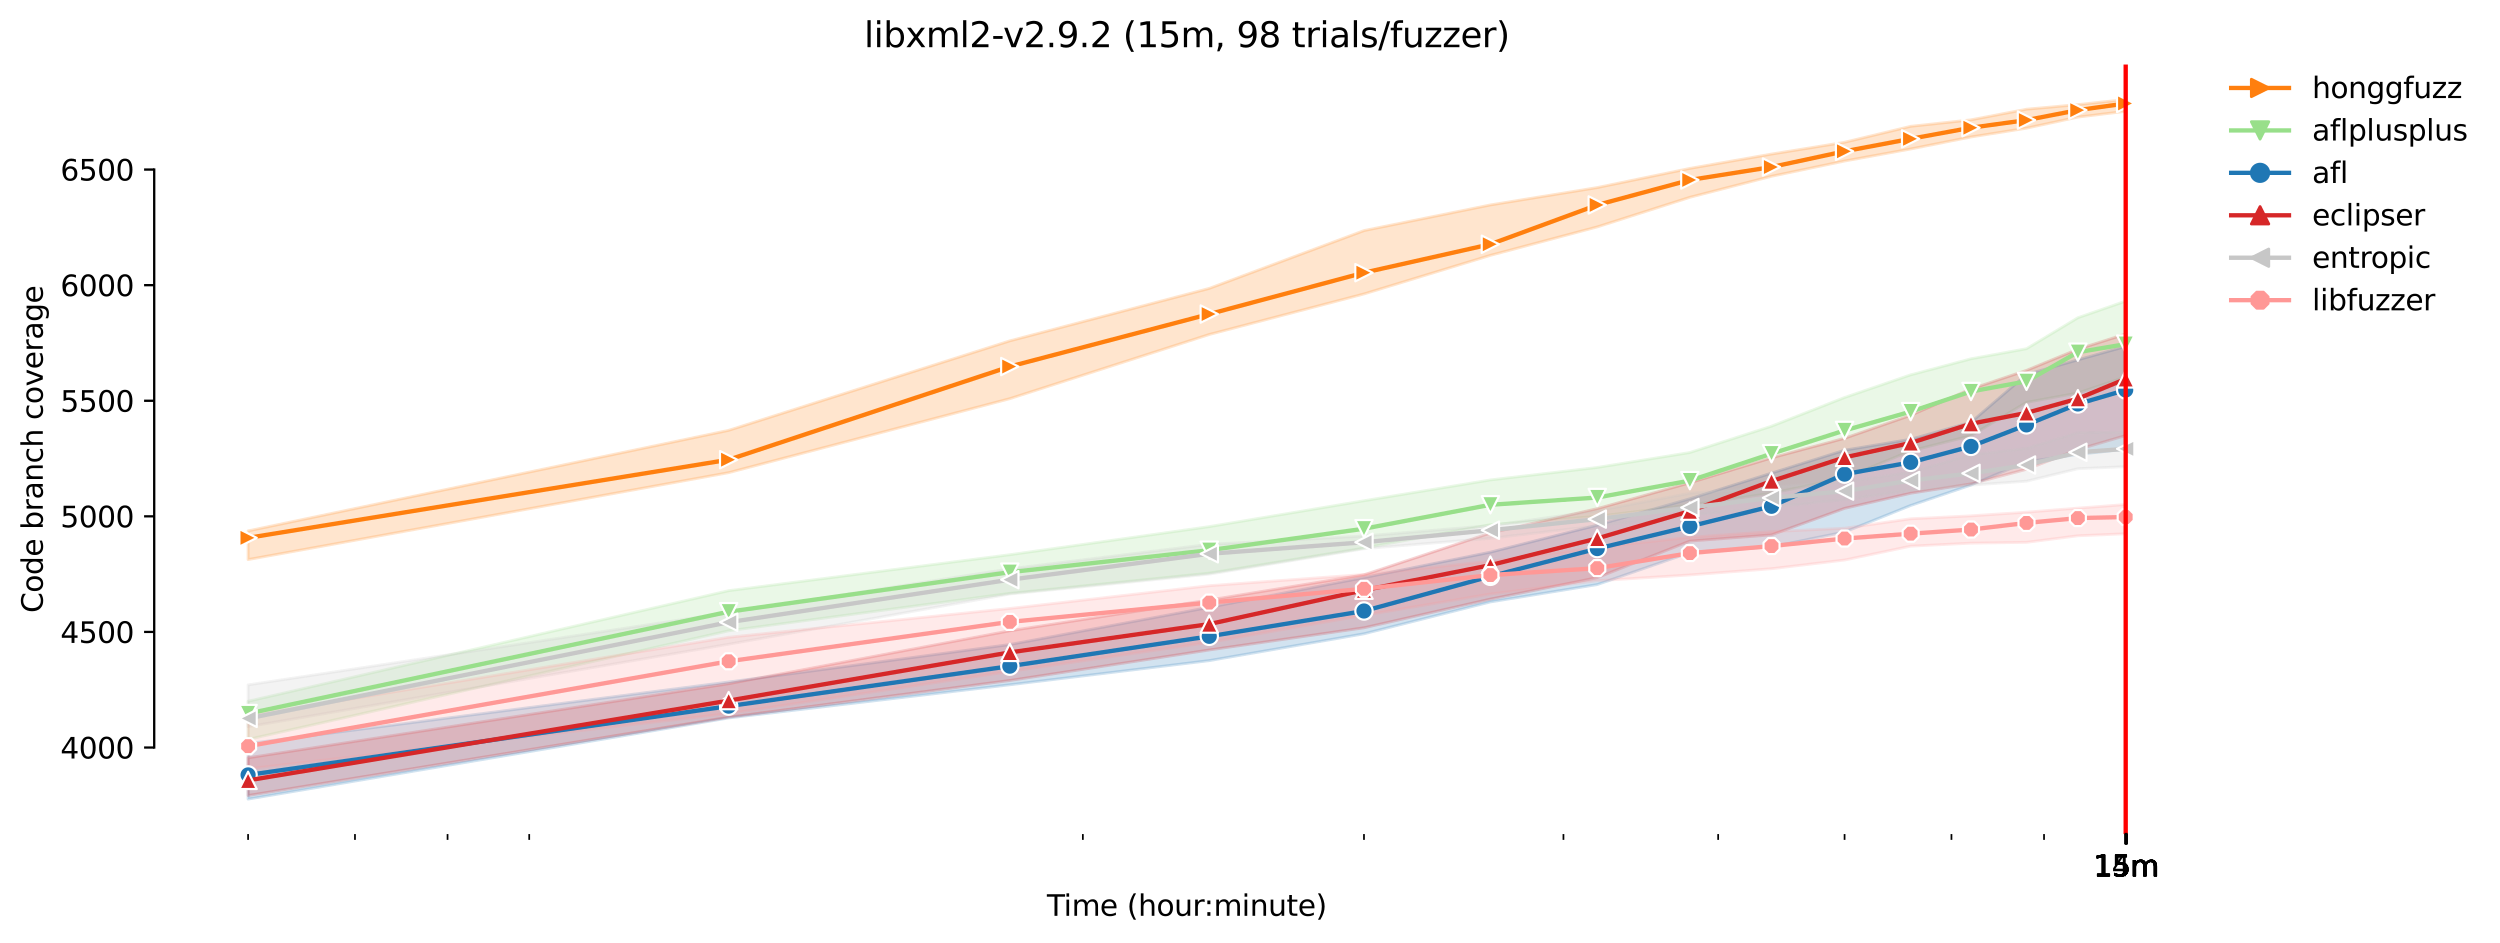 <?xml version="1.0" encoding="utf-8" standalone="no"?>
<!DOCTYPE svg PUBLIC "-//W3C//DTD SVG 1.1//EN"
  "http://www.w3.org/Graphics/SVG/1.1/DTD/svg11.dtd">
<svg height="325.986pt" version="1.1" viewBox="0 0 864.542 325.986" width="864.542pt" xmlns="http://www.w3.org/2000/svg" xmlns:xlink="http://www.w3.org/1999/xlink">
 <defs>
  <style type="text/css">*{stroke-linecap:butt;stroke-linejoin:round;}</style>
 </defs>
 <g id="figure_1">
  <g id="patch_1">
   <path d="M 0 325.986 
L 864.542 325.986 
L 864.542 0 
L 0 0 
z
" style="fill:#ffffff;"/>
  </g>
  <g id="axes_1">
   <g id="patch_2">
    <path d="M 53.328 288.43 
L 767.568 288.43 
L 767.568 22.318 
L 53.328 22.318 
z
" style="fill:#ffffff;"/>
   </g>
   <g id="PolyCollection_1">
    <defs>
     <path d="M 85.794 -142.391 
L 85.794 -132.477 
L 251.989 -162.538 
L 349.208 -188.121 
L 418.185 -210.318 
L 471.688 -224.337 
L 515.404 -237.688 
L 552.364 -247.521 
L 584.381 -257.755 
L 612.622 -265.03 
L 637.884 -270.306 
L 660.737 -274.464 
L 681.6 -278.621 
L 700.791 -281.659 
L 718.56 -285.496 
L 735.103 -287.495 
L 735.103 -291.572 
L 735.103 -291.572 
L 718.56 -289.813 
L 700.791 -288.214 
L 681.6 -284.539 
L 660.737 -282.298 
L 637.884 -276.782 
L 612.622 -272.705 
L 584.381 -267.748 
L 552.364 -261.124 
L 515.404 -255.116 
L 471.688 -246.242 
L 418.185 -226.255 
L 349.208 -208.107 
L 251.989 -177.168 
L 85.794 -142.391 
z
" id="m692ea9d34b" style="stroke:#ff7f0e;stroke-opacity:0.2;"/>
    </defs>
    <g clip-path="url(#p76fd1b86f8)">
     <use style="fill:#ff7f0e;fill-opacity:0.2;stroke:#ff7f0e;stroke-opacity:0.2;" x="0" xlink:href="#m692ea9d34b" y="325.986"/>
    </g>
   </g>
   <g id="PolyCollection_2">
    <defs>
     <path d="M 85.794 -83.47 
L 85.794 -70.279 
L 251.989 -107.854 
L 349.208 -120.805 
L 418.185 -127.801 
L 471.688 -136.475 
L 515.404 -144.547 
L 552.364 -147.428 
L 584.381 -151.345 
L 612.622 -155.42 
L 637.884 -160.699 
L 660.737 -170.053 
L 681.6 -175.325 
L 700.791 -186.842 
L 718.56 -190.079 
L 735.103 -195.636 
L 735.103 -221.858 
L 735.103 -221.858 
L 718.56 -216.107 
L 700.791 -205.391 
L 681.6 -201.912 
L 660.737 -196.355 
L 637.884 -188.52 
L 612.622 -178.607 
L 584.381 -169.494 
L 552.364 -164.336 
L 515.404 -160.02 
L 471.688 -152.824 
L 418.185 -143.87 
L 349.208 -134.156 
L 251.989 -121.725 
L 85.794 -83.47 
z
" id="m8f7738eced" style="stroke:#98df8a;stroke-opacity:0.2;"/>
    </defs>
    <g clip-path="url(#p76fd1b86f8)">
     <use style="fill:#98df8a;fill-opacity:0.2;stroke:#98df8a;stroke-opacity:0.2;" x="0" xlink:href="#m8f7738eced" y="325.986"/>
    </g>
   </g>
   <g id="PolyCollection_3">
    <defs>
     <path d="M 85.794 -68.84 
L 85.794 -49.652 
L 251.989 -77.714 
L 349.208 -89.185 
L 418.185 -97.541 
L 471.688 -106.814 
L 515.404 -117.835 
L 552.364 -123.843 
L 584.381 -134.916 
L 612.622 -136.915 
L 637.884 -141.991 
L 660.737 -151.185 
L 681.6 -158.26 
L 700.791 -166.29 
L 718.56 -168.843 
L 735.103 -170.652 
L 735.103 -206.189 
L 735.103 -206.189 
L 718.56 -201.552 
L 700.791 -196.477 
L 681.6 -179.966 
L 660.737 -174.09 
L 637.884 -170.292 
L 612.622 -162.38 
L 584.381 -153.505 
L 552.364 -144.4 
L 515.404 -135.036 
L 471.688 -126.242 
L 418.185 -115.968 
L 349.208 -103.097 
L 251.989 -90.145 
L 85.794 -68.84 
z
" id="m943b479968" style="stroke:#1f77b4;stroke-opacity:0.2;"/>
    </defs>
    <g clip-path="url(#p76fd1b86f8)">
     <use style="fill:#1f77b4;fill-opacity:0.2;stroke:#1f77b4;stroke-opacity:0.2;" x="0" xlink:href="#m943b479968" y="325.986"/>
    </g>
   </g>
   <g id="PolyCollection_4">
    <defs>
     <path d="M 85.794 -63.923 
L 85.794 -50.889 
L 251.989 -77.993 
L 349.208 -90.665 
L 418.185 -101.218 
L 471.688 -108.889 
L 515.404 -118.807 
L 552.364 -126.241 
L 584.381 -138.873 
L 612.622 -141.032 
L 637.884 -150.186 
L 660.737 -155.421 
L 681.6 -158.66 
L 700.791 -163.697 
L 718.56 -170.532 
L 735.103 -175.369 
L 735.103 -210.471 
L 735.103 -210.471 
L 718.56 -205.229 
L 700.791 -197.899 
L 681.6 -191.478 
L 660.737 -182.364 
L 637.884 -174.425 
L 612.622 -167.655 
L 584.381 -159.028 
L 552.364 -150.084 
L 515.404 -141.671 
L 471.688 -127.201 
L 418.185 -118.494 
L 349.208 -107.854 
L 251.989 -89.546 
L 85.794 -63.923 
z
" id="m81dc39af9f" style="stroke:#d62728;stroke-opacity:0.2;"/>
    </defs>
    <g clip-path="url(#p76fd1b86f8)">
     <use style="fill:#d62728;fill-opacity:0.2;stroke:#d62728;stroke-opacity:0.2;" x="0" xlink:href="#m81dc39af9f" y="325.986"/>
    </g>
   </g>
   <g id="PolyCollection_5">
    <defs>
     <path d="M 85.794 -89.146 
L 85.794 -74.676 
L 251.989 -103.217 
L 349.208 -120.565 
L 418.185 -127.441 
L 471.688 -136.235 
L 515.404 -139.833 
L 552.364 -144.15 
L 584.381 -147.827 
L 612.622 -150.546 
L 637.884 -153.264 
L 660.737 -156.382 
L 681.6 -158.22 
L 700.791 -159.58 
L 718.56 -163.897 
L 735.103 -164.616 
L 735.103 -176.528 
L 735.103 -176.528 
L 718.56 -176.368 
L 700.791 -170.932 
L 681.6 -168.694 
L 660.737 -162.697 
L 637.884 -159.34 
L 612.622 -157.581 
L 584.381 -155.422 
L 552.364 -149.346 
L 515.404 -144.23 
L 471.688 -140.632 
L 418.185 -137.758 
L 349.208 -129.28 
L 251.989 -114.134 
L 85.794 -89.146 
z
" id="m9da9ee22d4" style="stroke:#c7c7c7;stroke-opacity:0.2;"/>
    </defs>
    <g clip-path="url(#p76fd1b86f8)">
     <use style="fill:#c7c7c7;fill-opacity:0.2;stroke:#c7c7c7;stroke-opacity:0.2;" x="0" xlink:href="#m9da9ee22d4" y="325.986"/>
    </g>
   </g>
   <g id="PolyCollection_6">
    <defs>
     <path d="M 85.794 -78.513 
L 85.794 -60.125 
L 251.989 -79.233 
L 349.208 -93.783 
L 418.185 -103.855 
L 471.688 -113.21 
L 515.404 -120.565 
L 552.364 -125.162 
L 584.381 -127.161 
L 612.622 -129.32 
L 637.884 -132.318 
L 660.737 -137.114 
L 681.6 -138.154 
L 700.791 -138.434 
L 718.56 -140.704 
L 735.103 -141.406 
L 735.103 -151.505 
L 735.103 -151.505 
L 718.56 -150.266 
L 700.791 -148.867 
L 681.6 -147.591 
L 660.737 -146.588 
L 637.884 -143.31 
L 612.622 -142.151 
L 584.381 -140.192 
L 552.364 -136.715 
L 515.404 -131.918 
L 471.688 -127.321 
L 418.185 -123.443 
L 349.208 -115.569 
L 251.989 -105.615 
L 85.794 -78.513 
z
" id="mbc61fd6f42" style="stroke:#ff9896;stroke-opacity:0.2;"/>
    </defs>
    <g clip-path="url(#p76fd1b86f8)">
     <use style="fill:#ff9896;fill-opacity:0.2;stroke:#ff9896;stroke-opacity:0.2;" x="0" xlink:href="#mbc61fd6f42" y="325.986"/>
    </g>
   </g>
   <g id="matplotlib.axis_1">
    <g id="xtick_1">
     <g id="line2d_1">
      <defs>
       <path d="M 0 0 
L 0 3.5 
" id="md60809a5b5" style="stroke:#000000;stroke-width:0.8;"/>
      </defs>
      <g>
       <use style="stroke:#000000;stroke-width:0.8;" x="735.103" xlink:href="#md60809a5b5" y="288.43"/>
      </g>
     </g>
     <g id="text_1">
      <!-- 14m -->
      <g transform="translate(723.87 303.029)scale(0.1 -0.1)">
       <defs>
        <path d="M 794 531 
L 1825 531 
L 1825 4091 
L 703 3866 
L 703 4441 
L 1819 4666 
L 2450 4666 
L 2450 531 
L 3481 531 
L 3481 0 
L 794 0 
L 794 531 
z
" id="DejaVuSans-31" transform="scale(0.016)"/>
        <path d="M 2419 4116 
L 825 1625 
L 2419 1625 
L 2419 4116 
z
M 2253 4666 
L 3047 4666 
L 3047 1625 
L 3713 1625 
L 3713 1100 
L 3047 1100 
L 3047 0 
L 2419 0 
L 2419 1100 
L 313 1100 
L 313 1709 
L 2253 4666 
z
" id="DejaVuSans-34" transform="scale(0.016)"/>
        <path d="M 3328 2828 
Q 3544 3216 3844 3400 
Q 4144 3584 4550 3584 
Q 5097 3584 5394 3201 
Q 5691 2819 5691 2113 
L 5691 0 
L 5113 0 
L 5113 2094 
Q 5113 2597 4934 2840 
Q 4756 3084 4391 3084 
Q 3944 3084 3684 2787 
Q 3425 2491 3425 1978 
L 3425 0 
L 2847 0 
L 2847 2094 
Q 2847 2600 2669 2842 
Q 2491 3084 2119 3084 
Q 1678 3084 1418 2786 
Q 1159 2488 1159 1978 
L 1159 0 
L 581 0 
L 581 3500 
L 1159 3500 
L 1159 2956 
Q 1356 3278 1631 3431 
Q 1906 3584 2284 3584 
Q 2666 3584 2933 3390 
Q 3200 3197 3328 2828 
z
" id="DejaVuSans-6d" transform="scale(0.016)"/>
       </defs>
       <use xlink:href="#DejaVuSans-31"/>
       <use x="63.623" xlink:href="#DejaVuSans-34"/>
       <use x="127.246" xlink:href="#DejaVuSans-6d"/>
      </g>
     </g>
    </g>
    <g id="xtick_2">
     <g id="line2d_2">
      <g>
       <use style="stroke:#000000;stroke-width:0.8;" x="735.127" xlink:href="#md60809a5b5" y="288.43"/>
      </g>
     </g>
     <g id="text_2">
      <!-- 15m -->
      <g transform="translate(723.894 303.029)scale(0.1 -0.1)">
       <defs>
        <path d="M 691 4666 
L 3169 4666 
L 3169 4134 
L 1269 4134 
L 1269 2991 
Q 1406 3038 1543 3061 
Q 1681 3084 1819 3084 
Q 2600 3084 3056 2656 
Q 3513 2228 3513 1497 
Q 3513 744 3044 326 
Q 2575 -91 1722 -91 
Q 1428 -91 1123 -41 
Q 819 9 494 109 
L 494 744 
Q 775 591 1075 516 
Q 1375 441 1709 441 
Q 2250 441 2565 725 
Q 2881 1009 2881 1497 
Q 2881 1984 2565 2268 
Q 2250 2553 1709 2553 
Q 1456 2553 1204 2497 
Q 953 2441 691 2322 
L 691 4666 
z
" id="DejaVuSans-35" transform="scale(0.016)"/>
       </defs>
       <use xlink:href="#DejaVuSans-31"/>
       <use x="63.623" xlink:href="#DejaVuSans-35"/>
       <use x="127.246" xlink:href="#DejaVuSans-6d"/>
      </g>
     </g>
    </g>
    <g id="xtick_3">
     <g id="line2d_3">
      <g>
       <use style="stroke:#000000;stroke-width:0.8;" x="735.151" xlink:href="#md60809a5b5" y="288.43"/>
      </g>
     </g>
     <g id="text_3">
      <!-- 15m -->
      <g transform="translate(723.918 303.029)scale(0.1 -0.1)">
       <use xlink:href="#DejaVuSans-31"/>
       <use x="63.623" xlink:href="#DejaVuSans-35"/>
       <use x="127.246" xlink:href="#DejaVuSans-6d"/>
      </g>
     </g>
    </g>
    <g id="xtick_4">
     <g id="line2d_4">
      <g>
       <use style="stroke:#000000;stroke-width:0.8;" x="735.175" xlink:href="#md60809a5b5" y="288.43"/>
      </g>
     </g>
     <g id="text_4">
      <!-- 15m -->
      <g transform="translate(723.942 303.029)scale(0.1 -0.1)">
       <use xlink:href="#DejaVuSans-31"/>
       <use x="63.623" xlink:href="#DejaVuSans-35"/>
       <use x="127.246" xlink:href="#DejaVuSans-6d"/>
      </g>
     </g>
    </g>
    <g id="xtick_5">
     <g id="line2d_5">
      <g>
       <use style="stroke:#000000;stroke-width:0.8;" x="735.199" xlink:href="#md60809a5b5" y="288.43"/>
      </g>
     </g>
     <g id="text_5">
      <!-- 15m -->
      <g transform="translate(723.967 303.029)scale(0.1 -0.1)">
       <use xlink:href="#DejaVuSans-31"/>
       <use x="63.623" xlink:href="#DejaVuSans-35"/>
       <use x="127.246" xlink:href="#DejaVuSans-6d"/>
      </g>
     </g>
    </g>
    <g id="xtick_6">
     <g id="line2d_6">
      <g>
       <use style="stroke:#000000;stroke-width:0.8;" x="735.224" xlink:href="#md60809a5b5" y="288.43"/>
      </g>
     </g>
     <g id="text_6">
      <!-- 15m -->
      <g transform="translate(723.991 303.029)scale(0.1 -0.1)">
       <use xlink:href="#DejaVuSans-31"/>
       <use x="63.623" xlink:href="#DejaVuSans-35"/>
       <use x="127.246" xlink:href="#DejaVuSans-6d"/>
      </g>
     </g>
    </g>
    <g id="xtick_7">
     <g id="line2d_7">
      <g>
       <use style="stroke:#000000;stroke-width:0.8;" x="735.248" xlink:href="#md60809a5b5" y="288.43"/>
      </g>
     </g>
     <g id="text_7">
      <!-- 15m -->
      <g transform="translate(724.015 303.029)scale(0.1 -0.1)">
       <use xlink:href="#DejaVuSans-31"/>
       <use x="63.623" xlink:href="#DejaVuSans-35"/>
       <use x="127.246" xlink:href="#DejaVuSans-6d"/>
      </g>
     </g>
    </g>
    <g id="xtick_8">
     <g id="line2d_8">
      <g>
       <use style="stroke:#000000;stroke-width:0.8;" x="735.272" xlink:href="#md60809a5b5" y="288.43"/>
      </g>
     </g>
     <g id="text_8">
      <!-- 15m -->
      <g transform="translate(724.039 303.029)scale(0.1 -0.1)">
       <use xlink:href="#DejaVuSans-31"/>
       <use x="63.623" xlink:href="#DejaVuSans-35"/>
       <use x="127.246" xlink:href="#DejaVuSans-6d"/>
      </g>
     </g>
    </g>
    <g id="xtick_9">
     <g id="line2d_9">
      <g>
       <use style="stroke:#000000;stroke-width:0.8;" x="735.296" xlink:href="#md60809a5b5" y="288.43"/>
      </g>
     </g>
     <g id="text_9">
      <!-- 15m -->
      <g transform="translate(724.064 303.029)scale(0.1 -0.1)">
       <use xlink:href="#DejaVuSans-31"/>
       <use x="63.623" xlink:href="#DejaVuSans-35"/>
       <use x="127.246" xlink:href="#DejaVuSans-6d"/>
      </g>
     </g>
    </g>
    <g id="xtick_10">
     <g id="line2d_10">
      <g>
       <use style="stroke:#000000;stroke-width:0.8;" x="735.321" xlink:href="#md60809a5b5" y="288.43"/>
      </g>
     </g>
     <g id="text_10">
      <!-- 15m -->
      <g transform="translate(724.088 303.029)scale(0.1 -0.1)">
       <use xlink:href="#DejaVuSans-31"/>
       <use x="63.623" xlink:href="#DejaVuSans-35"/>
       <use x="127.246" xlink:href="#DejaVuSans-6d"/>
      </g>
     </g>
    </g>
    <g id="xtick_11">
     <g id="line2d_11">
      <g>
       <use style="stroke:#000000;stroke-width:0.8;" x="735.345" xlink:href="#md60809a5b5" y="288.43"/>
      </g>
     </g>
     <g id="text_11">
      <!-- 15m -->
      <g transform="translate(724.112 303.029)scale(0.1 -0.1)">
       <use xlink:href="#DejaVuSans-31"/>
       <use x="63.623" xlink:href="#DejaVuSans-35"/>
       <use x="127.246" xlink:href="#DejaVuSans-6d"/>
      </g>
     </g>
    </g>
    <g id="xtick_12">
     <g id="line2d_12">
      <g>
       <use style="stroke:#000000;stroke-width:0.8;" x="735.369" xlink:href="#md60809a5b5" y="288.43"/>
      </g>
     </g>
     <g id="text_12">
      <!-- 15m -->
      <g transform="translate(724.136 303.029)scale(0.1 -0.1)">
       <use xlink:href="#DejaVuSans-31"/>
       <use x="63.623" xlink:href="#DejaVuSans-35"/>
       <use x="127.246" xlink:href="#DejaVuSans-6d"/>
      </g>
     </g>
    </g>
    <g id="xtick_13">
     <g id="line2d_13">
      <defs>
       <path d="M 0 0 
L 0 2 
" id="m4f6eb69024" style="stroke:#000000;stroke-width:0.6;"/>
      </defs>
      <g>
       <use style="stroke:#000000;stroke-width:0.6;" x="85.794" xlink:href="#m4f6eb69024" y="288.43"/>
      </g>
     </g>
    </g>
    <g id="xtick_14">
     <g id="line2d_14">
      <g>
       <use style="stroke:#000000;stroke-width:0.6;" x="122.754" xlink:href="#m4f6eb69024" y="288.43"/>
      </g>
     </g>
    </g>
    <g id="xtick_15">
     <g id="line2d_15">
      <g>
       <use style="stroke:#000000;stroke-width:0.6;" x="154.771" xlink:href="#m4f6eb69024" y="288.43"/>
      </g>
     </g>
    </g>
    <g id="xtick_16">
     <g id="line2d_16">
      <g>
       <use style="stroke:#000000;stroke-width:0.6;" x="183.012" xlink:href="#m4f6eb69024" y="288.43"/>
      </g>
     </g>
    </g>
    <g id="xtick_17">
     <g id="line2d_17">
      <g>
       <use style="stroke:#000000;stroke-width:0.6;" x="374.47" xlink:href="#m4f6eb69024" y="288.43"/>
      </g>
     </g>
    </g>
    <g id="xtick_18">
     <g id="line2d_18">
      <g>
       <use style="stroke:#000000;stroke-width:0.6;" x="471.688" xlink:href="#m4f6eb69024" y="288.43"/>
      </g>
     </g>
    </g>
    <g id="xtick_19">
     <g id="line2d_19">
      <g>
       <use style="stroke:#000000;stroke-width:0.6;" x="540.666" xlink:href="#m4f6eb69024" y="288.43"/>
      </g>
     </g>
    </g>
    <g id="xtick_20">
     <g id="line2d_20">
      <g>
       <use style="stroke:#000000;stroke-width:0.6;" x="594.169" xlink:href="#m4f6eb69024" y="288.43"/>
      </g>
     </g>
    </g>
    <g id="xtick_21">
     <g id="line2d_21">
      <g>
       <use style="stroke:#000000;stroke-width:0.6;" x="637.884" xlink:href="#m4f6eb69024" y="288.43"/>
      </g>
     </g>
    </g>
    <g id="xtick_22">
     <g id="line2d_22">
      <g>
       <use style="stroke:#000000;stroke-width:0.6;" x="674.845" xlink:href="#m4f6eb69024" y="288.43"/>
      </g>
     </g>
    </g>
    <g id="xtick_23">
     <g id="line2d_23">
      <g>
       <use style="stroke:#000000;stroke-width:0.6;" x="706.862" xlink:href="#m4f6eb69024" y="288.43"/>
      </g>
     </g>
    </g>
    <g id="text_13">
     <!-- Time (hour:minute) -->
     <g transform="translate(362.041 316.707)scale(0.1 -0.1)">
      <defs>
       <path d="M -19 4666 
L 3928 4666 
L 3928 4134 
L 2272 4134 
L 2272 0 
L 1638 0 
L 1638 4134 
L -19 4134 
L -19 4666 
z
" id="DejaVuSans-54" transform="scale(0.016)"/>
       <path d="M 603 3500 
L 1178 3500 
L 1178 0 
L 603 0 
L 603 3500 
z
M 603 4863 
L 1178 4863 
L 1178 4134 
L 603 4134 
L 603 4863 
z
" id="DejaVuSans-69" transform="scale(0.016)"/>
       <path d="M 3597 1894 
L 3597 1613 
L 953 1613 
Q 991 1019 1311 708 
Q 1631 397 2203 397 
Q 2534 397 2845 478 
Q 3156 559 3463 722 
L 3463 178 
Q 3153 47 2828 -22 
Q 2503 -91 2169 -91 
Q 1331 -91 842 396 
Q 353 884 353 1716 
Q 353 2575 817 3079 
Q 1281 3584 2069 3584 
Q 2775 3584 3186 3129 
Q 3597 2675 3597 1894 
z
M 3022 2063 
Q 3016 2534 2758 2815 
Q 2500 3097 2075 3097 
Q 1594 3097 1305 2825 
Q 1016 2553 972 2059 
L 3022 2063 
z
" id="DejaVuSans-65" transform="scale(0.016)"/>
       <path id="DejaVuSans-20" transform="scale(0.016)"/>
       <path d="M 1984 4856 
Q 1566 4138 1362 3434 
Q 1159 2731 1159 2009 
Q 1159 1288 1364 580 
Q 1569 -128 1984 -844 
L 1484 -844 
Q 1016 -109 783 600 
Q 550 1309 550 2009 
Q 550 2706 781 3412 
Q 1013 4119 1484 4856 
L 1984 4856 
z
" id="DejaVuSans-28" transform="scale(0.016)"/>
       <path d="M 3513 2113 
L 3513 0 
L 2938 0 
L 2938 2094 
Q 2938 2591 2744 2837 
Q 2550 3084 2163 3084 
Q 1697 3084 1428 2787 
Q 1159 2491 1159 1978 
L 1159 0 
L 581 0 
L 581 4863 
L 1159 4863 
L 1159 2956 
Q 1366 3272 1645 3428 
Q 1925 3584 2291 3584 
Q 2894 3584 3203 3211 
Q 3513 2838 3513 2113 
z
" id="DejaVuSans-68" transform="scale(0.016)"/>
       <path d="M 1959 3097 
Q 1497 3097 1228 2736 
Q 959 2375 959 1747 
Q 959 1119 1226 758 
Q 1494 397 1959 397 
Q 2419 397 2687 759 
Q 2956 1122 2956 1747 
Q 2956 2369 2687 2733 
Q 2419 3097 1959 3097 
z
M 1959 3584 
Q 2709 3584 3137 3096 
Q 3566 2609 3566 1747 
Q 3566 888 3137 398 
Q 2709 -91 1959 -91 
Q 1206 -91 779 398 
Q 353 888 353 1747 
Q 353 2609 779 3096 
Q 1206 3584 1959 3584 
z
" id="DejaVuSans-6f" transform="scale(0.016)"/>
       <path d="M 544 1381 
L 544 3500 
L 1119 3500 
L 1119 1403 
Q 1119 906 1312 657 
Q 1506 409 1894 409 
Q 2359 409 2629 706 
Q 2900 1003 2900 1516 
L 2900 3500 
L 3475 3500 
L 3475 0 
L 2900 0 
L 2900 538 
Q 2691 219 2414 64 
Q 2138 -91 1772 -91 
Q 1169 -91 856 284 
Q 544 659 544 1381 
z
M 1991 3584 
L 1991 3584 
z
" id="DejaVuSans-75" transform="scale(0.016)"/>
       <path d="M 2631 2963 
Q 2534 3019 2420 3045 
Q 2306 3072 2169 3072 
Q 1681 3072 1420 2755 
Q 1159 2438 1159 1844 
L 1159 0 
L 581 0 
L 581 3500 
L 1159 3500 
L 1159 2956 
Q 1341 3275 1631 3429 
Q 1922 3584 2338 3584 
Q 2397 3584 2469 3576 
Q 2541 3569 2628 3553 
L 2631 2963 
z
" id="DejaVuSans-72" transform="scale(0.016)"/>
       <path d="M 750 794 
L 1409 794 
L 1409 0 
L 750 0 
L 750 794 
z
M 750 3309 
L 1409 3309 
L 1409 2516 
L 750 2516 
L 750 3309 
z
" id="DejaVuSans-3a" transform="scale(0.016)"/>
       <path d="M 3513 2113 
L 3513 0 
L 2938 0 
L 2938 2094 
Q 2938 2591 2744 2837 
Q 2550 3084 2163 3084 
Q 1697 3084 1428 2787 
Q 1159 2491 1159 1978 
L 1159 0 
L 581 0 
L 581 3500 
L 1159 3500 
L 1159 2956 
Q 1366 3272 1645 3428 
Q 1925 3584 2291 3584 
Q 2894 3584 3203 3211 
Q 3513 2838 3513 2113 
z
" id="DejaVuSans-6e" transform="scale(0.016)"/>
       <path d="M 1172 4494 
L 1172 3500 
L 2356 3500 
L 2356 3053 
L 1172 3053 
L 1172 1153 
Q 1172 725 1289 603 
Q 1406 481 1766 481 
L 2356 481 
L 2356 0 
L 1766 0 
Q 1100 0 847 248 
Q 594 497 594 1153 
L 594 3053 
L 172 3053 
L 172 3500 
L 594 3500 
L 594 4494 
L 1172 4494 
z
" id="DejaVuSans-74" transform="scale(0.016)"/>
       <path d="M 513 4856 
L 1013 4856 
Q 1481 4119 1714 3412 
Q 1947 2706 1947 2009 
Q 1947 1309 1714 600 
Q 1481 -109 1013 -844 
L 513 -844 
Q 928 -128 1133 580 
Q 1338 1288 1338 2009 
Q 1338 2731 1133 3434 
Q 928 4138 513 4856 
z
" id="DejaVuSans-29" transform="scale(0.016)"/>
      </defs>
      <use xlink:href="#DejaVuSans-54"/>
      <use x="57.959" xlink:href="#DejaVuSans-69"/>
      <use x="85.742" xlink:href="#DejaVuSans-6d"/>
      <use x="183.154" xlink:href="#DejaVuSans-65"/>
      <use x="244.678" xlink:href="#DejaVuSans-20"/>
      <use x="276.465" xlink:href="#DejaVuSans-28"/>
      <use x="315.479" xlink:href="#DejaVuSans-68"/>
      <use x="378.857" xlink:href="#DejaVuSans-6f"/>
      <use x="440.039" xlink:href="#DejaVuSans-75"/>
      <use x="503.418" xlink:href="#DejaVuSans-72"/>
      <use x="542.781" xlink:href="#DejaVuSans-3a"/>
      <use x="576.473" xlink:href="#DejaVuSans-6d"/>
      <use x="673.885" xlink:href="#DejaVuSans-69"/>
      <use x="701.668" xlink:href="#DejaVuSans-6e"/>
      <use x="765.047" xlink:href="#DejaVuSans-75"/>
      <use x="828.426" xlink:href="#DejaVuSans-74"/>
      <use x="867.635" xlink:href="#DejaVuSans-65"/>
      <use x="929.158" xlink:href="#DejaVuSans-29"/>
     </g>
    </g>
   </g>
   <g id="matplotlib.axis_2">
    <g id="ytick_1">
     <g id="line2d_24">
      <defs>
       <path d="M 0 0 
L -3.5 0 
" id="mcb3c619f60" style="stroke:#000000;stroke-width:0.8;"/>
      </defs>
      <g>
       <use style="stroke:#000000;stroke-width:0.8;" x="53.328" xlink:href="#mcb3c619f60" y="258.506"/>
      </g>
     </g>
     <g id="text_14">
      <!-- 4000 -->
      <g transform="translate(20.878 262.305)scale(0.1 -0.1)">
       <defs>
        <path d="M 2034 4250 
Q 1547 4250 1301 3770 
Q 1056 3291 1056 2328 
Q 1056 1369 1301 889 
Q 1547 409 2034 409 
Q 2525 409 2770 889 
Q 3016 1369 3016 2328 
Q 3016 3291 2770 3770 
Q 2525 4250 2034 4250 
z
M 2034 4750 
Q 2819 4750 3233 4129 
Q 3647 3509 3647 2328 
Q 3647 1150 3233 529 
Q 2819 -91 2034 -91 
Q 1250 -91 836 529 
Q 422 1150 422 2328 
Q 422 3509 836 4129 
Q 1250 4750 2034 4750 
z
" id="DejaVuSans-30" transform="scale(0.016)"/>
       </defs>
       <use xlink:href="#DejaVuSans-34"/>
       <use x="63.623" xlink:href="#DejaVuSans-30"/>
       <use x="127.246" xlink:href="#DejaVuSans-30"/>
       <use x="190.869" xlink:href="#DejaVuSans-30"/>
      </g>
     </g>
    </g>
    <g id="ytick_2">
     <g id="line2d_25">
      <g>
       <use style="stroke:#000000;stroke-width:0.8;" x="53.328" xlink:href="#mcb3c619f60" y="218.532"/>
      </g>
     </g>
     <g id="text_15">
      <!-- 4500 -->
      <g transform="translate(20.878 222.332)scale(0.1 -0.1)">
       <use xlink:href="#DejaVuSans-34"/>
       <use x="63.623" xlink:href="#DejaVuSans-35"/>
       <use x="127.246" xlink:href="#DejaVuSans-30"/>
       <use x="190.869" xlink:href="#DejaVuSans-30"/>
      </g>
     </g>
    </g>
    <g id="ytick_3">
     <g id="line2d_26">
      <g>
       <use style="stroke:#000000;stroke-width:0.8;" x="53.328" xlink:href="#mcb3c619f60" y="178.559"/>
      </g>
     </g>
     <g id="text_16">
      <!-- 5000 -->
      <g transform="translate(20.878 182.358)scale(0.1 -0.1)">
       <use xlink:href="#DejaVuSans-35"/>
       <use x="63.623" xlink:href="#DejaVuSans-30"/>
       <use x="127.246" xlink:href="#DejaVuSans-30"/>
       <use x="190.869" xlink:href="#DejaVuSans-30"/>
      </g>
     </g>
    </g>
    <g id="ytick_4">
     <g id="line2d_27">
      <g>
       <use style="stroke:#000000;stroke-width:0.8;" x="53.328" xlink:href="#mcb3c619f60" y="138.585"/>
      </g>
     </g>
     <g id="text_17">
      <!-- 5500 -->
      <g transform="translate(20.878 142.384)scale(0.1 -0.1)">
       <use xlink:href="#DejaVuSans-35"/>
       <use x="63.623" xlink:href="#DejaVuSans-35"/>
       <use x="127.246" xlink:href="#DejaVuSans-30"/>
       <use x="190.869" xlink:href="#DejaVuSans-30"/>
      </g>
     </g>
    </g>
    <g id="ytick_5">
     <g id="line2d_28">
      <g>
       <use style="stroke:#000000;stroke-width:0.8;" x="53.328" xlink:href="#mcb3c619f60" y="98.612"/>
      </g>
     </g>
     <g id="text_18">
      <!-- 6000 -->
      <g transform="translate(20.878 102.411)scale(0.1 -0.1)">
       <defs>
        <path d="M 2113 2584 
Q 1688 2584 1439 2293 
Q 1191 2003 1191 1497 
Q 1191 994 1439 701 
Q 1688 409 2113 409 
Q 2538 409 2786 701 
Q 3034 994 3034 1497 
Q 3034 2003 2786 2293 
Q 2538 2584 2113 2584 
z
M 3366 4563 
L 3366 3988 
Q 3128 4100 2886 4159 
Q 2644 4219 2406 4219 
Q 1781 4219 1451 3797 
Q 1122 3375 1075 2522 
Q 1259 2794 1537 2939 
Q 1816 3084 2150 3084 
Q 2853 3084 3261 2657 
Q 3669 2231 3669 1497 
Q 3669 778 3244 343 
Q 2819 -91 2113 -91 
Q 1303 -91 875 529 
Q 447 1150 447 2328 
Q 447 3434 972 4092 
Q 1497 4750 2381 4750 
Q 2619 4750 2861 4703 
Q 3103 4656 3366 4563 
z
" id="DejaVuSans-36" transform="scale(0.016)"/>
       </defs>
       <use xlink:href="#DejaVuSans-36"/>
       <use x="63.623" xlink:href="#DejaVuSans-30"/>
       <use x="127.246" xlink:href="#DejaVuSans-30"/>
       <use x="190.869" xlink:href="#DejaVuSans-30"/>
      </g>
     </g>
    </g>
    <g id="ytick_6">
     <g id="line2d_29">
      <g>
       <use style="stroke:#000000;stroke-width:0.8;" x="53.328" xlink:href="#mcb3c619f60" y="58.638"/>
      </g>
     </g>
     <g id="text_19">
      <!-- 6500 -->
      <g transform="translate(20.878 62.437)scale(0.1 -0.1)">
       <use xlink:href="#DejaVuSans-36"/>
       <use x="63.623" xlink:href="#DejaVuSans-35"/>
       <use x="127.246" xlink:href="#DejaVuSans-30"/>
       <use x="190.869" xlink:href="#DejaVuSans-30"/>
      </g>
     </g>
    </g>
    <g id="text_20">
     <!-- Code branch coverage -->
     <g transform="translate(14.798 211.949)rotate(-90)scale(0.1 -0.1)">
      <defs>
       <path d="M 4122 4306 
L 4122 3641 
Q 3803 3938 3442 4084 
Q 3081 4231 2675 4231 
Q 1875 4231 1450 3742 
Q 1025 3253 1025 2328 
Q 1025 1406 1450 917 
Q 1875 428 2675 428 
Q 3081 428 3442 575 
Q 3803 722 4122 1019 
L 4122 359 
Q 3791 134 3420 21 
Q 3050 -91 2638 -91 
Q 1578 -91 968 557 
Q 359 1206 359 2328 
Q 359 3453 968 4101 
Q 1578 4750 2638 4750 
Q 3056 4750 3426 4639 
Q 3797 4528 4122 4306 
z
" id="DejaVuSans-43" transform="scale(0.016)"/>
       <path d="M 2906 2969 
L 2906 4863 
L 3481 4863 
L 3481 0 
L 2906 0 
L 2906 525 
Q 2725 213 2448 61 
Q 2172 -91 1784 -91 
Q 1150 -91 751 415 
Q 353 922 353 1747 
Q 353 2572 751 3078 
Q 1150 3584 1784 3584 
Q 2172 3584 2448 3432 
Q 2725 3281 2906 2969 
z
M 947 1747 
Q 947 1113 1208 752 
Q 1469 391 1925 391 
Q 2381 391 2643 752 
Q 2906 1113 2906 1747 
Q 2906 2381 2643 2742 
Q 2381 3103 1925 3103 
Q 1469 3103 1208 2742 
Q 947 2381 947 1747 
z
" id="DejaVuSans-64" transform="scale(0.016)"/>
       <path d="M 3116 1747 
Q 3116 2381 2855 2742 
Q 2594 3103 2138 3103 
Q 1681 3103 1420 2742 
Q 1159 2381 1159 1747 
Q 1159 1113 1420 752 
Q 1681 391 2138 391 
Q 2594 391 2855 752 
Q 3116 1113 3116 1747 
z
M 1159 2969 
Q 1341 3281 1617 3432 
Q 1894 3584 2278 3584 
Q 2916 3584 3314 3078 
Q 3713 2572 3713 1747 
Q 3713 922 3314 415 
Q 2916 -91 2278 -91 
Q 1894 -91 1617 61 
Q 1341 213 1159 525 
L 1159 0 
L 581 0 
L 581 4863 
L 1159 4863 
L 1159 2969 
z
" id="DejaVuSans-62" transform="scale(0.016)"/>
       <path d="M 2194 1759 
Q 1497 1759 1228 1600 
Q 959 1441 959 1056 
Q 959 750 1161 570 
Q 1363 391 1709 391 
Q 2188 391 2477 730 
Q 2766 1069 2766 1631 
L 2766 1759 
L 2194 1759 
z
M 3341 1997 
L 3341 0 
L 2766 0 
L 2766 531 
Q 2569 213 2275 61 
Q 1981 -91 1556 -91 
Q 1019 -91 701 211 
Q 384 513 384 1019 
Q 384 1609 779 1909 
Q 1175 2209 1959 2209 
L 2766 2209 
L 2766 2266 
Q 2766 2663 2505 2880 
Q 2244 3097 1772 3097 
Q 1472 3097 1187 3025 
Q 903 2953 641 2809 
L 641 3341 
Q 956 3463 1253 3523 
Q 1550 3584 1831 3584 
Q 2591 3584 2966 3190 
Q 3341 2797 3341 1997 
z
" id="DejaVuSans-61" transform="scale(0.016)"/>
       <path d="M 3122 3366 
L 3122 2828 
Q 2878 2963 2633 3030 
Q 2388 3097 2138 3097 
Q 1578 3097 1268 2742 
Q 959 2388 959 1747 
Q 959 1106 1268 751 
Q 1578 397 2138 397 
Q 2388 397 2633 464 
Q 2878 531 3122 666 
L 3122 134 
Q 2881 22 2623 -34 
Q 2366 -91 2075 -91 
Q 1284 -91 818 406 
Q 353 903 353 1747 
Q 353 2603 823 3093 
Q 1294 3584 2113 3584 
Q 2378 3584 2631 3529 
Q 2884 3475 3122 3366 
z
" id="DejaVuSans-63" transform="scale(0.016)"/>
       <path d="M 191 3500 
L 800 3500 
L 1894 563 
L 2988 3500 
L 3597 3500 
L 2284 0 
L 1503 0 
L 191 3500 
z
" id="DejaVuSans-76" transform="scale(0.016)"/>
       <path d="M 2906 1791 
Q 2906 2416 2648 2759 
Q 2391 3103 1925 3103 
Q 1463 3103 1205 2759 
Q 947 2416 947 1791 
Q 947 1169 1205 825 
Q 1463 481 1925 481 
Q 2391 481 2648 825 
Q 2906 1169 2906 1791 
z
M 3481 434 
Q 3481 -459 3084 -895 
Q 2688 -1331 1869 -1331 
Q 1566 -1331 1297 -1286 
Q 1028 -1241 775 -1147 
L 775 -588 
Q 1028 -725 1275 -790 
Q 1522 -856 1778 -856 
Q 2344 -856 2625 -561 
Q 2906 -266 2906 331 
L 2906 616 
Q 2728 306 2450 153 
Q 2172 0 1784 0 
Q 1141 0 747 490 
Q 353 981 353 1791 
Q 353 2603 747 3093 
Q 1141 3584 1784 3584 
Q 2172 3584 2450 3431 
Q 2728 3278 2906 2969 
L 2906 3500 
L 3481 3500 
L 3481 434 
z
" id="DejaVuSans-67" transform="scale(0.016)"/>
      </defs>
      <use xlink:href="#DejaVuSans-43"/>
      <use x="69.824" xlink:href="#DejaVuSans-6f"/>
      <use x="131.006" xlink:href="#DejaVuSans-64"/>
      <use x="194.482" xlink:href="#DejaVuSans-65"/>
      <use x="256.006" xlink:href="#DejaVuSans-20"/>
      <use x="287.793" xlink:href="#DejaVuSans-62"/>
      <use x="351.27" xlink:href="#DejaVuSans-72"/>
      <use x="392.383" xlink:href="#DejaVuSans-61"/>
      <use x="453.662" xlink:href="#DejaVuSans-6e"/>
      <use x="517.041" xlink:href="#DejaVuSans-63"/>
      <use x="572.021" xlink:href="#DejaVuSans-68"/>
      <use x="635.4" xlink:href="#DejaVuSans-20"/>
      <use x="667.188" xlink:href="#DejaVuSans-63"/>
      <use x="722.168" xlink:href="#DejaVuSans-6f"/>
      <use x="783.35" xlink:href="#DejaVuSans-76"/>
      <use x="842.529" xlink:href="#DejaVuSans-65"/>
      <use x="904.053" xlink:href="#DejaVuSans-72"/>
      <use x="945.166" xlink:href="#DejaVuSans-61"/>
      <use x="1006.445" xlink:href="#DejaVuSans-67"/>
      <use x="1069.922" xlink:href="#DejaVuSans-65"/>
     </g>
    </g>
   </g>
   <g id="line2d_30">
    <path clip-path="url(#p76fd1b86f8)" d="M 85.794 185.994 
L 251.989 158.972 
L 349.208 126.753 
L 418.185 108.605 
L 471.688 94.295 
L 515.404 84.461 
L 552.364 70.87 
L 584.381 62.236 
L 612.622 57.759 
L 637.884 52.322 
L 660.737 48.005 
L 681.6 44.168 
L 700.791 41.529 
L 718.56 38.092 
L 735.103 35.773 
" style="fill:none;stroke:#ff7f0e;stroke-linecap:square;stroke-width:1.5;"/>
    <defs>
     <path d="M 3 0 
L -3 -3 
L -3 3 
z
" id="mc2216af1be" style="stroke:#ffffff;stroke-linejoin:miter;stroke-width:0.75;"/>
    </defs>
    <g clip-path="url(#p76fd1b86f8)">
     <use style="fill:#ff7f0e;stroke:#ffffff;stroke-linejoin:miter;stroke-width:0.75;" x="85.794" xlink:href="#mc2216af1be" y="185.994"/>
     <use style="fill:#ff7f0e;stroke:#ffffff;stroke-linejoin:miter;stroke-width:0.75;" x="251.989" xlink:href="#mc2216af1be" y="158.972"/>
     <use style="fill:#ff7f0e;stroke:#ffffff;stroke-linejoin:miter;stroke-width:0.75;" x="349.208" xlink:href="#mc2216af1be" y="126.753"/>
     <use style="fill:#ff7f0e;stroke:#ffffff;stroke-linejoin:miter;stroke-width:0.75;" x="418.185" xlink:href="#mc2216af1be" y="108.605"/>
     <use style="fill:#ff7f0e;stroke:#ffffff;stroke-linejoin:miter;stroke-width:0.75;" x="471.688" xlink:href="#mc2216af1be" y="94.295"/>
     <use style="fill:#ff7f0e;stroke:#ffffff;stroke-linejoin:miter;stroke-width:0.75;" x="515.404" xlink:href="#mc2216af1be" y="84.461"/>
     <use style="fill:#ff7f0e;stroke:#ffffff;stroke-linejoin:miter;stroke-width:0.75;" x="552.364" xlink:href="#mc2216af1be" y="70.87"/>
     <use style="fill:#ff7f0e;stroke:#ffffff;stroke-linejoin:miter;stroke-width:0.75;" x="584.381" xlink:href="#mc2216af1be" y="62.236"/>
     <use style="fill:#ff7f0e;stroke:#ffffff;stroke-linejoin:miter;stroke-width:0.75;" x="612.622" xlink:href="#mc2216af1be" y="57.759"/>
     <use style="fill:#ff7f0e;stroke:#ffffff;stroke-linejoin:miter;stroke-width:0.75;" x="637.884" xlink:href="#mc2216af1be" y="52.322"/>
     <use style="fill:#ff7f0e;stroke:#ffffff;stroke-linejoin:miter;stroke-width:0.75;" x="660.737" xlink:href="#mc2216af1be" y="48.005"/>
     <use style="fill:#ff7f0e;stroke:#ffffff;stroke-linejoin:miter;stroke-width:0.75;" x="681.6" xlink:href="#mc2216af1be" y="44.168"/>
     <use style="fill:#ff7f0e;stroke:#ffffff;stroke-linejoin:miter;stroke-width:0.75;" x="700.791" xlink:href="#mc2216af1be" y="41.529"/>
     <use style="fill:#ff7f0e;stroke:#ffffff;stroke-linejoin:miter;stroke-width:0.75;" x="718.56" xlink:href="#mc2216af1be" y="38.092"/>
     <use style="fill:#ff7f0e;stroke:#ffffff;stroke-linejoin:miter;stroke-width:0.75;" x="735.103" xlink:href="#mc2216af1be" y="35.773"/>
    </g>
   </g>
   <g id="line2d_31">
    <path clip-path="url(#p76fd1b86f8)" d="M 85.794 246.754 
L 251.989 211.537 
L 349.208 197.866 
L 418.185 190.271 
L 471.688 182.836 
L 515.404 174.561 
L 552.364 172.043 
L 584.381 166.207 
L 612.622 156.893 
L 637.884 148.858 
L 660.737 142.343 
L 681.6 135.387 
L 700.791 131.87 
L 718.56 121.796 
L 735.103 118.998 
" style="fill:none;stroke:#98df8a;stroke-linecap:square;stroke-width:1.5;"/>
    <defs>
     <path d="M -0 3 
L 3 -3 
L -3 -3 
z
" id="m2ef6352336" style="stroke:#ffffff;stroke-linejoin:miter;stroke-width:0.75;"/>
    </defs>
    <g clip-path="url(#p76fd1b86f8)">
     <use style="fill:#98df8a;stroke:#ffffff;stroke-linejoin:miter;stroke-width:0.75;" x="85.794" xlink:href="#m2ef6352336" y="246.754"/>
     <use style="fill:#98df8a;stroke:#ffffff;stroke-linejoin:miter;stroke-width:0.75;" x="251.989" xlink:href="#m2ef6352336" y="211.537"/>
     <use style="fill:#98df8a;stroke:#ffffff;stroke-linejoin:miter;stroke-width:0.75;" x="349.208" xlink:href="#m2ef6352336" y="197.866"/>
     <use style="fill:#98df8a;stroke:#ffffff;stroke-linejoin:miter;stroke-width:0.75;" x="418.185" xlink:href="#m2ef6352336" y="190.271"/>
     <use style="fill:#98df8a;stroke:#ffffff;stroke-linejoin:miter;stroke-width:0.75;" x="471.688" xlink:href="#m2ef6352336" y="182.836"/>
     <use style="fill:#98df8a;stroke:#ffffff;stroke-linejoin:miter;stroke-width:0.75;" x="515.404" xlink:href="#m2ef6352336" y="174.561"/>
     <use style="fill:#98df8a;stroke:#ffffff;stroke-linejoin:miter;stroke-width:0.75;" x="552.364" xlink:href="#m2ef6352336" y="172.043"/>
     <use style="fill:#98df8a;stroke:#ffffff;stroke-linejoin:miter;stroke-width:0.75;" x="584.381" xlink:href="#m2ef6352336" y="166.207"/>
     <use style="fill:#98df8a;stroke:#ffffff;stroke-linejoin:miter;stroke-width:0.75;" x="612.622" xlink:href="#m2ef6352336" y="156.893"/>
     <use style="fill:#98df8a;stroke:#ffffff;stroke-linejoin:miter;stroke-width:0.75;" x="637.884" xlink:href="#m2ef6352336" y="148.858"/>
     <use style="fill:#98df8a;stroke:#ffffff;stroke-linejoin:miter;stroke-width:0.75;" x="660.737" xlink:href="#m2ef6352336" y="142.343"/>
     <use style="fill:#98df8a;stroke:#ffffff;stroke-linejoin:miter;stroke-width:0.75;" x="681.6" xlink:href="#m2ef6352336" y="135.387"/>
     <use style="fill:#98df8a;stroke:#ffffff;stroke-linejoin:miter;stroke-width:0.75;" x="700.791" xlink:href="#m2ef6352336" y="131.87"/>
     <use style="fill:#98df8a;stroke:#ffffff;stroke-linejoin:miter;stroke-width:0.75;" x="718.56" xlink:href="#m2ef6352336" y="121.796"/>
     <use style="fill:#98df8a;stroke:#ffffff;stroke-linejoin:miter;stroke-width:0.75;" x="735.103" xlink:href="#m2ef6352336" y="118.998"/>
    </g>
   </g>
   <g id="line2d_32">
    <path clip-path="url(#p76fd1b86f8)" d="M 85.794 267.98 
L 251.989 244.195 
L 349.208 230.365 
L 418.185 220.051 
L 471.688 211.297 
L 515.404 199.305 
L 552.364 189.711 
L 584.381 182.036 
L 612.622 175.081 
L 637.884 163.968 
L 660.737 159.891 
L 681.6 154.375 
L 700.791 146.94 
L 718.56 139.704 
L 735.103 134.868 
" style="fill:none;stroke:#1f77b4;stroke-linecap:square;stroke-width:1.5;"/>
    <defs>
     <path d="M 0 3 
C 0.796 3 1.559 2.684 2.121 2.121 
C 2.684 1.559 3 0.796 3 0 
C 3 -0.796 2.684 -1.559 2.121 -2.121 
C 1.559 -2.684 0.796 -3 0 -3 
C -0.796 -3 -1.559 -2.684 -2.121 -2.121 
C -2.684 -1.559 -3 -0.796 -3 0 
C -3 0.796 -2.684 1.559 -2.121 2.121 
C -1.559 2.684 -0.796 3 0 3 
z
" id="m6626708951" style="stroke:#ffffff;stroke-width:0.75;"/>
    </defs>
    <g clip-path="url(#p76fd1b86f8)">
     <use style="fill:#1f77b4;stroke:#ffffff;stroke-width:0.75;" x="85.794" xlink:href="#m6626708951" y="267.98"/>
     <use style="fill:#1f77b4;stroke:#ffffff;stroke-width:0.75;" x="251.989" xlink:href="#m6626708951" y="244.195"/>
     <use style="fill:#1f77b4;stroke:#ffffff;stroke-width:0.75;" x="349.208" xlink:href="#m6626708951" y="230.365"/>
     <use style="fill:#1f77b4;stroke:#ffffff;stroke-width:0.75;" x="418.185" xlink:href="#m6626708951" y="220.051"/>
     <use style="fill:#1f77b4;stroke:#ffffff;stroke-width:0.75;" x="471.688" xlink:href="#m6626708951" y="211.297"/>
     <use style="fill:#1f77b4;stroke:#ffffff;stroke-width:0.75;" x="515.404" xlink:href="#m6626708951" y="199.305"/>
     <use style="fill:#1f77b4;stroke:#ffffff;stroke-width:0.75;" x="552.364" xlink:href="#m6626708951" y="189.711"/>
     <use style="fill:#1f77b4;stroke:#ffffff;stroke-width:0.75;" x="584.381" xlink:href="#m6626708951" y="182.036"/>
     <use style="fill:#1f77b4;stroke:#ffffff;stroke-width:0.75;" x="612.622" xlink:href="#m6626708951" y="175.081"/>
     <use style="fill:#1f77b4;stroke:#ffffff;stroke-width:0.75;" x="637.884" xlink:href="#m6626708951" y="163.968"/>
     <use style="fill:#1f77b4;stroke:#ffffff;stroke-width:0.75;" x="660.737" xlink:href="#m6626708951" y="159.891"/>
     <use style="fill:#1f77b4;stroke:#ffffff;stroke-width:0.75;" x="681.6" xlink:href="#m6626708951" y="154.375"/>
     <use style="fill:#1f77b4;stroke:#ffffff;stroke-width:0.75;" x="700.791" xlink:href="#m6626708951" y="146.94"/>
     <use style="fill:#1f77b4;stroke:#ffffff;stroke-width:0.75;" x="718.56" xlink:href="#m6626708951" y="139.704"/>
     <use style="fill:#1f77b4;stroke:#ffffff;stroke-width:0.75;" x="735.103" xlink:href="#m6626708951" y="134.868"/>
    </g>
   </g>
   <g id="line2d_33">
    <path clip-path="url(#p76fd1b86f8)" d="M 85.794 269.858 
L 251.989 242.277 
L 349.208 225.608 
L 418.185 215.814 
L 471.688 204.102 
L 515.404 195.428 
L 552.364 186.194 
L 584.381 176.76 
L 612.622 166.367 
L 637.884 158.172 
L 660.737 153.176 
L 681.6 146.54 
L 700.791 142.782 
L 718.56 137.866 
L 735.103 131.03 
" style="fill:none;stroke:#d62728;stroke-linecap:square;stroke-width:1.5;"/>
    <defs>
     <path d="M 0 -3 
L -3 3 
L 3 3 
z
" id="m87933aae68" style="stroke:#ffffff;stroke-linejoin:miter;stroke-width:0.75;"/>
    </defs>
    <g clip-path="url(#p76fd1b86f8)">
     <use style="fill:#d62728;stroke:#ffffff;stroke-linejoin:miter;stroke-width:0.75;" x="85.794" xlink:href="#m87933aae68" y="269.858"/>
     <use style="fill:#d62728;stroke:#ffffff;stroke-linejoin:miter;stroke-width:0.75;" x="251.989" xlink:href="#m87933aae68" y="242.277"/>
     <use style="fill:#d62728;stroke:#ffffff;stroke-linejoin:miter;stroke-width:0.75;" x="349.208" xlink:href="#m87933aae68" y="225.608"/>
     <use style="fill:#d62728;stroke:#ffffff;stroke-linejoin:miter;stroke-width:0.75;" x="418.185" xlink:href="#m87933aae68" y="215.814"/>
     <use style="fill:#d62728;stroke:#ffffff;stroke-linejoin:miter;stroke-width:0.75;" x="471.688" xlink:href="#m87933aae68" y="204.102"/>
     <use style="fill:#d62728;stroke:#ffffff;stroke-linejoin:miter;stroke-width:0.75;" x="515.404" xlink:href="#m87933aae68" y="195.428"/>
     <use style="fill:#d62728;stroke:#ffffff;stroke-linejoin:miter;stroke-width:0.75;" x="552.364" xlink:href="#m87933aae68" y="186.194"/>
     <use style="fill:#d62728;stroke:#ffffff;stroke-linejoin:miter;stroke-width:0.75;" x="584.381" xlink:href="#m87933aae68" y="176.76"/>
     <use style="fill:#d62728;stroke:#ffffff;stroke-linejoin:miter;stroke-width:0.75;" x="612.622" xlink:href="#m87933aae68" y="166.367"/>
     <use style="fill:#d62728;stroke:#ffffff;stroke-linejoin:miter;stroke-width:0.75;" x="637.884" xlink:href="#m87933aae68" y="158.172"/>
     <use style="fill:#d62728;stroke:#ffffff;stroke-linejoin:miter;stroke-width:0.75;" x="660.737" xlink:href="#m87933aae68" y="153.176"/>
     <use style="fill:#d62728;stroke:#ffffff;stroke-linejoin:miter;stroke-width:0.75;" x="681.6" xlink:href="#m87933aae68" y="146.54"/>
     <use style="fill:#d62728;stroke:#ffffff;stroke-linejoin:miter;stroke-width:0.75;" x="700.791" xlink:href="#m87933aae68" y="142.782"/>
     <use style="fill:#d62728;stroke:#ffffff;stroke-linejoin:miter;stroke-width:0.75;" x="718.56" xlink:href="#m87933aae68" y="137.866"/>
     <use style="fill:#d62728;stroke:#ffffff;stroke-linejoin:miter;stroke-width:0.75;" x="735.103" xlink:href="#m87933aae68" y="131.03"/>
    </g>
   </g>
   <g id="line2d_34">
    <path clip-path="url(#p76fd1b86f8)" d="M 85.794 248.433 
L 251.989 215.175 
L 349.208 200.464 
L 418.185 191.51 
L 471.688 187.513 
L 515.404 183.356 
L 552.364 179.518 
L 584.381 175.521 
L 612.622 172.163 
L 637.884 169.845 
L 660.737 166.167 
L 681.6 163.689 
L 700.791 160.811 
L 718.56 156.413 
L 735.103 155.214 
" style="fill:none;stroke:#c7c7c7;stroke-linecap:square;stroke-width:1.5;"/>
    <defs>
     <path d="M -3 -0 
L 3 3 
L 3 -3 
z
" id="m6b4a3888aa" style="stroke:#ffffff;stroke-linejoin:miter;stroke-width:0.75;"/>
    </defs>
    <g clip-path="url(#p76fd1b86f8)">
     <use style="fill:#c7c7c7;stroke:#ffffff;stroke-linejoin:miter;stroke-width:0.75;" x="85.794" xlink:href="#m6b4a3888aa" y="248.433"/>
     <use style="fill:#c7c7c7;stroke:#ffffff;stroke-linejoin:miter;stroke-width:0.75;" x="251.989" xlink:href="#m6b4a3888aa" y="215.175"/>
     <use style="fill:#c7c7c7;stroke:#ffffff;stroke-linejoin:miter;stroke-width:0.75;" x="349.208" xlink:href="#m6b4a3888aa" y="200.464"/>
     <use style="fill:#c7c7c7;stroke:#ffffff;stroke-linejoin:miter;stroke-width:0.75;" x="418.185" xlink:href="#m6b4a3888aa" y="191.51"/>
     <use style="fill:#c7c7c7;stroke:#ffffff;stroke-linejoin:miter;stroke-width:0.75;" x="471.688" xlink:href="#m6b4a3888aa" y="187.513"/>
     <use style="fill:#c7c7c7;stroke:#ffffff;stroke-linejoin:miter;stroke-width:0.75;" x="515.404" xlink:href="#m6b4a3888aa" y="183.356"/>
     <use style="fill:#c7c7c7;stroke:#ffffff;stroke-linejoin:miter;stroke-width:0.75;" x="552.364" xlink:href="#m6b4a3888aa" y="179.518"/>
     <use style="fill:#c7c7c7;stroke:#ffffff;stroke-linejoin:miter;stroke-width:0.75;" x="584.381" xlink:href="#m6b4a3888aa" y="175.521"/>
     <use style="fill:#c7c7c7;stroke:#ffffff;stroke-linejoin:miter;stroke-width:0.75;" x="612.622" xlink:href="#m6b4a3888aa" y="172.163"/>
     <use style="fill:#c7c7c7;stroke:#ffffff;stroke-linejoin:miter;stroke-width:0.75;" x="637.884" xlink:href="#m6b4a3888aa" y="169.845"/>
     <use style="fill:#c7c7c7;stroke:#ffffff;stroke-linejoin:miter;stroke-width:0.75;" x="660.737" xlink:href="#m6b4a3888aa" y="166.167"/>
     <use style="fill:#c7c7c7;stroke:#ffffff;stroke-linejoin:miter;stroke-width:0.75;" x="681.6" xlink:href="#m6b4a3888aa" y="163.689"/>
     <use style="fill:#c7c7c7;stroke:#ffffff;stroke-linejoin:miter;stroke-width:0.75;" x="700.791" xlink:href="#m6b4a3888aa" y="160.811"/>
     <use style="fill:#c7c7c7;stroke:#ffffff;stroke-linejoin:miter;stroke-width:0.75;" x="718.56" xlink:href="#m6b4a3888aa" y="156.413"/>
     <use style="fill:#c7c7c7;stroke:#ffffff;stroke-linejoin:miter;stroke-width:0.75;" x="735.103" xlink:href="#m6b4a3888aa" y="155.214"/>
    </g>
   </g>
   <g id="line2d_35">
    <path clip-path="url(#p76fd1b86f8)" d="M 85.794 258.026 
L 251.989 228.686 
L 349.208 215.055 
L 418.185 208.379 
L 471.688 203.622 
L 515.404 198.865 
L 552.364 196.467 
L 584.381 191.27 
L 612.622 188.832 
L 637.884 186.234 
L 660.737 184.555 
L 681.6 183.116 
L 700.791 180.837 
L 718.56 179.158 
L 735.103 178.799 
" style="fill:none;stroke:#ff9896;stroke-linecap:square;stroke-width:1.5;"/>
    <defs>
     <path d="M -1.148 -2.772 
L -2.772 -1.148 
L -2.772 1.148 
L -1.148 2.772 
L 1.148 2.772 
L 2.772 1.148 
L 2.772 -1.148 
L 1.148 -2.772 
z
" id="m9483fae6c2" style="stroke:#ffffff;stroke-linejoin:miter;stroke-width:0.75;"/>
    </defs>
    <g clip-path="url(#p76fd1b86f8)">
     <use style="fill:#ff9896;stroke:#ffffff;stroke-linejoin:miter;stroke-width:0.75;" x="85.794" xlink:href="#m9483fae6c2" y="258.026"/>
     <use style="fill:#ff9896;stroke:#ffffff;stroke-linejoin:miter;stroke-width:0.75;" x="251.989" xlink:href="#m9483fae6c2" y="228.686"/>
     <use style="fill:#ff9896;stroke:#ffffff;stroke-linejoin:miter;stroke-width:0.75;" x="349.208" xlink:href="#m9483fae6c2" y="215.055"/>
     <use style="fill:#ff9896;stroke:#ffffff;stroke-linejoin:miter;stroke-width:0.75;" x="418.185" xlink:href="#m9483fae6c2" y="208.379"/>
     <use style="fill:#ff9896;stroke:#ffffff;stroke-linejoin:miter;stroke-width:0.75;" x="471.688" xlink:href="#m9483fae6c2" y="203.622"/>
     <use style="fill:#ff9896;stroke:#ffffff;stroke-linejoin:miter;stroke-width:0.75;" x="515.404" xlink:href="#m9483fae6c2" y="198.865"/>
     <use style="fill:#ff9896;stroke:#ffffff;stroke-linejoin:miter;stroke-width:0.75;" x="552.364" xlink:href="#m9483fae6c2" y="196.467"/>
     <use style="fill:#ff9896;stroke:#ffffff;stroke-linejoin:miter;stroke-width:0.75;" x="584.381" xlink:href="#m9483fae6c2" y="191.27"/>
     <use style="fill:#ff9896;stroke:#ffffff;stroke-linejoin:miter;stroke-width:0.75;" x="612.622" xlink:href="#m9483fae6c2" y="188.832"/>
     <use style="fill:#ff9896;stroke:#ffffff;stroke-linejoin:miter;stroke-width:0.75;" x="637.884" xlink:href="#m9483fae6c2" y="186.234"/>
     <use style="fill:#ff9896;stroke:#ffffff;stroke-linejoin:miter;stroke-width:0.75;" x="660.737" xlink:href="#m9483fae6c2" y="184.555"/>
     <use style="fill:#ff9896;stroke:#ffffff;stroke-linejoin:miter;stroke-width:0.75;" x="681.6" xlink:href="#m9483fae6c2" y="183.116"/>
     <use style="fill:#ff9896;stroke:#ffffff;stroke-linejoin:miter;stroke-width:0.75;" x="700.791" xlink:href="#m9483fae6c2" y="180.837"/>
     <use style="fill:#ff9896;stroke:#ffffff;stroke-linejoin:miter;stroke-width:0.75;" x="718.56" xlink:href="#m9483fae6c2" y="179.158"/>
     <use style="fill:#ff9896;stroke:#ffffff;stroke-linejoin:miter;stroke-width:0.75;" x="735.103" xlink:href="#m9483fae6c2" y="178.799"/>
    </g>
   </g>
   <g id="line2d_36"/>
   <g id="line2d_37"/>
   <g id="line2d_38"/>
   <g id="line2d_39"/>
   <g id="line2d_40"/>
   <g id="line2d_41"/>
   <g id="line2d_42">
    <path clip-path="url(#p76fd1b86f8)" d="M 735.103 288.43 
L 735.103 22.318 
" style="fill:none;stroke:#ff0000;stroke-linecap:square;stroke-width:1.5;"/>
   </g>
   <g id="patch_3">
    <path d="M 53.328 258.506 
L 53.328 58.638 
" style="fill:none;stroke:#000000;stroke-linecap:square;stroke-linejoin:miter;stroke-width:0.8;"/>
   </g>
   <g id="patch_4">
    <path d="M 735.103 288.43 
L 735.369 288.43 
" style="fill:none;stroke:#000000;stroke-linecap:square;stroke-linejoin:miter;stroke-width:0.8;"/>
   </g>
   <g id="text_21">
    <!-- libxml2-v2.9.2 (15m, 98 trials/fuzzer) -->
    <g transform="translate(298.829 16.318)scale(0.12 -0.12)">
     <defs>
      <path d="M 603 4863 
L 1178 4863 
L 1178 0 
L 603 0 
L 603 4863 
z
" id="DejaVuSans-6c" transform="scale(0.016)"/>
      <path d="M 3513 3500 
L 2247 1797 
L 3578 0 
L 2900 0 
L 1881 1375 
L 863 0 
L 184 0 
L 1544 1831 
L 300 3500 
L 978 3500 
L 1906 2253 
L 2834 3500 
L 3513 3500 
z
" id="DejaVuSans-78" transform="scale(0.016)"/>
      <path d="M 1228 531 
L 3431 531 
L 3431 0 
L 469 0 
L 469 531 
Q 828 903 1448 1529 
Q 2069 2156 2228 2338 
Q 2531 2678 2651 2914 
Q 2772 3150 2772 3378 
Q 2772 3750 2511 3984 
Q 2250 4219 1831 4219 
Q 1534 4219 1204 4116 
Q 875 4013 500 3803 
L 500 4441 
Q 881 4594 1212 4672 
Q 1544 4750 1819 4750 
Q 2544 4750 2975 4387 
Q 3406 4025 3406 3419 
Q 3406 3131 3298 2873 
Q 3191 2616 2906 2266 
Q 2828 2175 2409 1742 
Q 1991 1309 1228 531 
z
" id="DejaVuSans-32" transform="scale(0.016)"/>
      <path d="M 313 2009 
L 1997 2009 
L 1997 1497 
L 313 1497 
L 313 2009 
z
" id="DejaVuSans-2d" transform="scale(0.016)"/>
      <path d="M 684 794 
L 1344 794 
L 1344 0 
L 684 0 
L 684 794 
z
" id="DejaVuSans-2e" transform="scale(0.016)"/>
      <path d="M 703 97 
L 703 672 
Q 941 559 1184 500 
Q 1428 441 1663 441 
Q 2288 441 2617 861 
Q 2947 1281 2994 2138 
Q 2813 1869 2534 1725 
Q 2256 1581 1919 1581 
Q 1219 1581 811 2004 
Q 403 2428 403 3163 
Q 403 3881 828 4315 
Q 1253 4750 1959 4750 
Q 2769 4750 3195 4129 
Q 3622 3509 3622 2328 
Q 3622 1225 3098 567 
Q 2575 -91 1691 -91 
Q 1453 -91 1209 -44 
Q 966 3 703 97 
z
M 1959 2075 
Q 2384 2075 2632 2365 
Q 2881 2656 2881 3163 
Q 2881 3666 2632 3958 
Q 2384 4250 1959 4250 
Q 1534 4250 1286 3958 
Q 1038 3666 1038 3163 
Q 1038 2656 1286 2365 
Q 1534 2075 1959 2075 
z
" id="DejaVuSans-39" transform="scale(0.016)"/>
      <path d="M 750 794 
L 1409 794 
L 1409 256 
L 897 -744 
L 494 -744 
L 750 256 
L 750 794 
z
" id="DejaVuSans-2c" transform="scale(0.016)"/>
      <path d="M 2034 2216 
Q 1584 2216 1326 1975 
Q 1069 1734 1069 1313 
Q 1069 891 1326 650 
Q 1584 409 2034 409 
Q 2484 409 2743 651 
Q 3003 894 3003 1313 
Q 3003 1734 2745 1975 
Q 2488 2216 2034 2216 
z
M 1403 2484 
Q 997 2584 770 2862 
Q 544 3141 544 3541 
Q 544 4100 942 4425 
Q 1341 4750 2034 4750 
Q 2731 4750 3128 4425 
Q 3525 4100 3525 3541 
Q 3525 3141 3298 2862 
Q 3072 2584 2669 2484 
Q 3125 2378 3379 2068 
Q 3634 1759 3634 1313 
Q 3634 634 3220 271 
Q 2806 -91 2034 -91 
Q 1263 -91 848 271 
Q 434 634 434 1313 
Q 434 1759 690 2068 
Q 947 2378 1403 2484 
z
M 1172 3481 
Q 1172 3119 1398 2916 
Q 1625 2713 2034 2713 
Q 2441 2713 2670 2916 
Q 2900 3119 2900 3481 
Q 2900 3844 2670 4047 
Q 2441 4250 2034 4250 
Q 1625 4250 1398 4047 
Q 1172 3844 1172 3481 
z
" id="DejaVuSans-38" transform="scale(0.016)"/>
      <path d="M 2834 3397 
L 2834 2853 
Q 2591 2978 2328 3040 
Q 2066 3103 1784 3103 
Q 1356 3103 1142 2972 
Q 928 2841 928 2578 
Q 928 2378 1081 2264 
Q 1234 2150 1697 2047 
L 1894 2003 
Q 2506 1872 2764 1633 
Q 3022 1394 3022 966 
Q 3022 478 2636 193 
Q 2250 -91 1575 -91 
Q 1294 -91 989 -36 
Q 684 19 347 128 
L 347 722 
Q 666 556 975 473 
Q 1284 391 1588 391 
Q 1994 391 2212 530 
Q 2431 669 2431 922 
Q 2431 1156 2273 1281 
Q 2116 1406 1581 1522 
L 1381 1569 
Q 847 1681 609 1914 
Q 372 2147 372 2553 
Q 372 3047 722 3315 
Q 1072 3584 1716 3584 
Q 2034 3584 2315 3537 
Q 2597 3491 2834 3397 
z
" id="DejaVuSans-73" transform="scale(0.016)"/>
      <path d="M 1625 4666 
L 2156 4666 
L 531 -594 
L 0 -594 
L 1625 4666 
z
" id="DejaVuSans-2f" transform="scale(0.016)"/>
      <path d="M 2375 4863 
L 2375 4384 
L 1825 4384 
Q 1516 4384 1395 4259 
Q 1275 4134 1275 3809 
L 1275 3500 
L 2222 3500 
L 2222 3053 
L 1275 3053 
L 1275 0 
L 697 0 
L 697 3053 
L 147 3053 
L 147 3500 
L 697 3500 
L 697 3744 
Q 697 4328 969 4595 
Q 1241 4863 1831 4863 
L 2375 4863 
z
" id="DejaVuSans-66" transform="scale(0.016)"/>
      <path d="M 353 3500 
L 3084 3500 
L 3084 2975 
L 922 459 
L 3084 459 
L 3084 0 
L 275 0 
L 275 525 
L 2438 3041 
L 353 3041 
L 353 3500 
z
" id="DejaVuSans-7a" transform="scale(0.016)"/>
     </defs>
     <use xlink:href="#DejaVuSans-6c"/>
     <use x="27.783" xlink:href="#DejaVuSans-69"/>
     <use x="55.566" xlink:href="#DejaVuSans-62"/>
     <use x="119.043" xlink:href="#DejaVuSans-78"/>
     <use x="178.223" xlink:href="#DejaVuSans-6d"/>
     <use x="275.635" xlink:href="#DejaVuSans-6c"/>
     <use x="303.418" xlink:href="#DejaVuSans-32"/>
     <use x="367.041" xlink:href="#DejaVuSans-2d"/>
     <use x="400.5" xlink:href="#DejaVuSans-76"/>
     <use x="459.68" xlink:href="#DejaVuSans-32"/>
     <use x="523.303" xlink:href="#DejaVuSans-2e"/>
     <use x="555.09" xlink:href="#DejaVuSans-39"/>
     <use x="618.713" xlink:href="#DejaVuSans-2e"/>
     <use x="650.5" xlink:href="#DejaVuSans-32"/>
     <use x="714.123" xlink:href="#DejaVuSans-20"/>
     <use x="745.91" xlink:href="#DejaVuSans-28"/>
     <use x="784.924" xlink:href="#DejaVuSans-31"/>
     <use x="848.547" xlink:href="#DejaVuSans-35"/>
     <use x="912.17" xlink:href="#DejaVuSans-6d"/>
     <use x="1009.582" xlink:href="#DejaVuSans-2c"/>
     <use x="1041.369" xlink:href="#DejaVuSans-20"/>
     <use x="1073.156" xlink:href="#DejaVuSans-39"/>
     <use x="1136.779" xlink:href="#DejaVuSans-38"/>
     <use x="1200.402" xlink:href="#DejaVuSans-20"/>
     <use x="1232.189" xlink:href="#DejaVuSans-74"/>
     <use x="1271.398" xlink:href="#DejaVuSans-72"/>
     <use x="1312.512" xlink:href="#DejaVuSans-69"/>
     <use x="1340.295" xlink:href="#DejaVuSans-61"/>
     <use x="1401.574" xlink:href="#DejaVuSans-6c"/>
     <use x="1429.357" xlink:href="#DejaVuSans-73"/>
     <use x="1481.457" xlink:href="#DejaVuSans-2f"/>
     <use x="1515.148" xlink:href="#DejaVuSans-66"/>
     <use x="1550.354" xlink:href="#DejaVuSans-75"/>
     <use x="1613.732" xlink:href="#DejaVuSans-7a"/>
     <use x="1666.223" xlink:href="#DejaVuSans-7a"/>
     <use x="1718.713" xlink:href="#DejaVuSans-65"/>
     <use x="1780.236" xlink:href="#DejaVuSans-72"/>
     <use x="1821.35" xlink:href="#DejaVuSans-29"/>
    </g>
   </g>
   <g id="legend_1">
    <g id="line2d_43">
     <path d="M 771.568 30.417 
L 791.568 30.417 
" style="fill:none;stroke:#ff7f0e;stroke-linecap:square;stroke-width:1.5;"/>
    </g>
    <g id="line2d_44">
     <defs>
      <path d="M 3 0 
L -3 -3 
L -3 3 
z
" id="mc433842cf4" style="stroke:#ff7f0e;stroke-linejoin:miter;"/>
     </defs>
     <g>
      <use style="fill:#ff7f0e;stroke:#ff7f0e;stroke-linejoin:miter;" x="781.568" xlink:href="#mc433842cf4" y="30.417"/>
     </g>
    </g>
    <g id="text_22">
     <!-- honggfuzz -->
     <g transform="translate(799.568 33.917)scale(0.1 -0.1)">
      <use xlink:href="#DejaVuSans-68"/>
      <use x="63.379" xlink:href="#DejaVuSans-6f"/>
      <use x="124.561" xlink:href="#DejaVuSans-6e"/>
      <use x="187.939" xlink:href="#DejaVuSans-67"/>
      <use x="251.416" xlink:href="#DejaVuSans-67"/>
      <use x="314.893" xlink:href="#DejaVuSans-66"/>
      <use x="350.098" xlink:href="#DejaVuSans-75"/>
      <use x="413.477" xlink:href="#DejaVuSans-7a"/>
      <use x="465.967" xlink:href="#DejaVuSans-7a"/>
     </g>
    </g>
    <g id="line2d_45">
     <path d="M 771.568 45.095 
L 791.568 45.095 
" style="fill:none;stroke:#98df8a;stroke-linecap:square;stroke-width:1.5;"/>
    </g>
    <g id="line2d_46">
     <defs>
      <path d="M -0 3 
L 3 -3 
L -3 -3 
z
" id="m16a4a03a6b" style="stroke:#98df8a;stroke-linejoin:miter;"/>
     </defs>
     <g>
      <use style="fill:#98df8a;stroke:#98df8a;stroke-linejoin:miter;" x="781.568" xlink:href="#m16a4a03a6b" y="45.095"/>
     </g>
    </g>
    <g id="text_23">
     <!-- aflplusplus -->
     <g transform="translate(799.568 48.595)scale(0.1 -0.1)">
      <defs>
       <path d="M 1159 525 
L 1159 -1331 
L 581 -1331 
L 581 3500 
L 1159 3500 
L 1159 2969 
Q 1341 3281 1617 3432 
Q 1894 3584 2278 3584 
Q 2916 3584 3314 3078 
Q 3713 2572 3713 1747 
Q 3713 922 3314 415 
Q 2916 -91 2278 -91 
Q 1894 -91 1617 61 
Q 1341 213 1159 525 
z
M 3116 1747 
Q 3116 2381 2855 2742 
Q 2594 3103 2138 3103 
Q 1681 3103 1420 2742 
Q 1159 2381 1159 1747 
Q 1159 1113 1420 752 
Q 1681 391 2138 391 
Q 2594 391 2855 752 
Q 3116 1113 3116 1747 
z
" id="DejaVuSans-70" transform="scale(0.016)"/>
      </defs>
      <use xlink:href="#DejaVuSans-61"/>
      <use x="61.279" xlink:href="#DejaVuSans-66"/>
      <use x="96.484" xlink:href="#DejaVuSans-6c"/>
      <use x="124.268" xlink:href="#DejaVuSans-70"/>
      <use x="187.744" xlink:href="#DejaVuSans-6c"/>
      <use x="215.527" xlink:href="#DejaVuSans-75"/>
      <use x="278.906" xlink:href="#DejaVuSans-73"/>
      <use x="331.006" xlink:href="#DejaVuSans-70"/>
      <use x="394.482" xlink:href="#DejaVuSans-6c"/>
      <use x="422.266" xlink:href="#DejaVuSans-75"/>
      <use x="485.645" xlink:href="#DejaVuSans-73"/>
     </g>
    </g>
    <g id="line2d_47">
     <path d="M 771.568 59.773 
L 791.568 59.773 
" style="fill:none;stroke:#1f77b4;stroke-linecap:square;stroke-width:1.5;"/>
    </g>
    <g id="line2d_48">
     <defs>
      <path d="M 0 3 
C 0.796 3 1.559 2.684 2.121 2.121 
C 2.684 1.559 3 0.796 3 0 
C 3 -0.796 2.684 -1.559 2.121 -2.121 
C 1.559 -2.684 0.796 -3 0 -3 
C -0.796 -3 -1.559 -2.684 -2.121 -2.121 
C -2.684 -1.559 -3 -0.796 -3 0 
C -3 0.796 -2.684 1.559 -2.121 2.121 
C -1.559 2.684 -0.796 3 0 3 
z
" id="m70f040a352" style="stroke:#1f77b4;"/>
     </defs>
     <g>
      <use style="fill:#1f77b4;stroke:#1f77b4;" x="781.568" xlink:href="#m70f040a352" y="59.773"/>
     </g>
    </g>
    <g id="text_24">
     <!-- afl -->
     <g transform="translate(799.568 63.273)scale(0.1 -0.1)">
      <use xlink:href="#DejaVuSans-61"/>
      <use x="61.279" xlink:href="#DejaVuSans-66"/>
      <use x="96.484" xlink:href="#DejaVuSans-6c"/>
     </g>
    </g>
    <g id="line2d_49">
     <path d="M 771.568 74.451 
L 791.568 74.451 
" style="fill:none;stroke:#d62728;stroke-linecap:square;stroke-width:1.5;"/>
    </g>
    <g id="line2d_50">
     <defs>
      <path d="M 0 -3 
L -3 3 
L 3 3 
z
" id="m8287f37dd3" style="stroke:#d62728;stroke-linejoin:miter;"/>
     </defs>
     <g>
      <use style="fill:#d62728;stroke:#d62728;stroke-linejoin:miter;" x="781.568" xlink:href="#m8287f37dd3" y="74.451"/>
     </g>
    </g>
    <g id="text_25">
     <!-- eclipser -->
     <g transform="translate(799.568 77.951)scale(0.1 -0.1)">
      <use xlink:href="#DejaVuSans-65"/>
      <use x="61.523" xlink:href="#DejaVuSans-63"/>
      <use x="116.504" xlink:href="#DejaVuSans-6c"/>
      <use x="144.287" xlink:href="#DejaVuSans-69"/>
      <use x="172.07" xlink:href="#DejaVuSans-70"/>
      <use x="235.547" xlink:href="#DejaVuSans-73"/>
      <use x="287.646" xlink:href="#DejaVuSans-65"/>
      <use x="349.17" xlink:href="#DejaVuSans-72"/>
     </g>
    </g>
    <g id="line2d_51">
     <path d="M 771.568 89.129 
L 791.568 89.129 
" style="fill:none;stroke:#c7c7c7;stroke-linecap:square;stroke-width:1.5;"/>
    </g>
    <g id="line2d_52">
     <defs>
      <path d="M -3 -0 
L 3 3 
L 3 -3 
z
" id="m21d9f6820b" style="stroke:#c7c7c7;stroke-linejoin:miter;"/>
     </defs>
     <g>
      <use style="fill:#c7c7c7;stroke:#c7c7c7;stroke-linejoin:miter;" x="781.568" xlink:href="#m21d9f6820b" y="89.129"/>
     </g>
    </g>
    <g id="text_26">
     <!-- entropic -->
     <g transform="translate(799.568 92.629)scale(0.1 -0.1)">
      <use xlink:href="#DejaVuSans-65"/>
      <use x="61.523" xlink:href="#DejaVuSans-6e"/>
      <use x="124.902" xlink:href="#DejaVuSans-74"/>
      <use x="164.111" xlink:href="#DejaVuSans-72"/>
      <use x="202.975" xlink:href="#DejaVuSans-6f"/>
      <use x="264.156" xlink:href="#DejaVuSans-70"/>
      <use x="327.633" xlink:href="#DejaVuSans-69"/>
      <use x="355.416" xlink:href="#DejaVuSans-63"/>
     </g>
    </g>
    <g id="line2d_53">
     <path d="M 771.568 103.807 
L 791.568 103.807 
" style="fill:none;stroke:#ff9896;stroke-linecap:square;stroke-width:1.5;"/>
    </g>
    <g id="line2d_54">
     <defs>
      <path d="M -1.148 -2.772 
L -2.772 -1.148 
L -2.772 1.148 
L -1.148 2.772 
L 1.148 2.772 
L 2.772 1.148 
L 2.772 -1.148 
L 1.148 -2.772 
z
" id="m630e873aba" style="stroke:#ff9896;stroke-linejoin:miter;"/>
     </defs>
     <g>
      <use style="fill:#ff9896;stroke:#ff9896;stroke-linejoin:miter;" x="781.568" xlink:href="#m630e873aba" y="103.807"/>
     </g>
    </g>
    <g id="text_27">
     <!-- libfuzzer -->
     <g transform="translate(799.568 107.307)scale(0.1 -0.1)">
      <use xlink:href="#DejaVuSans-6c"/>
      <use x="27.783" xlink:href="#DejaVuSans-69"/>
      <use x="55.566" xlink:href="#DejaVuSans-62"/>
      <use x="119.043" xlink:href="#DejaVuSans-66"/>
      <use x="154.248" xlink:href="#DejaVuSans-75"/>
      <use x="217.627" xlink:href="#DejaVuSans-7a"/>
      <use x="270.117" xlink:href="#DejaVuSans-7a"/>
      <use x="322.607" xlink:href="#DejaVuSans-65"/>
      <use x="384.131" xlink:href="#DejaVuSans-72"/>
     </g>
    </g>
   </g>
  </g>
 </g>
 <defs>
  <clipPath id="p76fd1b86f8">
   <rect height="266.112" width="714.24" x="53.328" y="22.318"/>
  </clipPath>
 </defs>
</svg>
